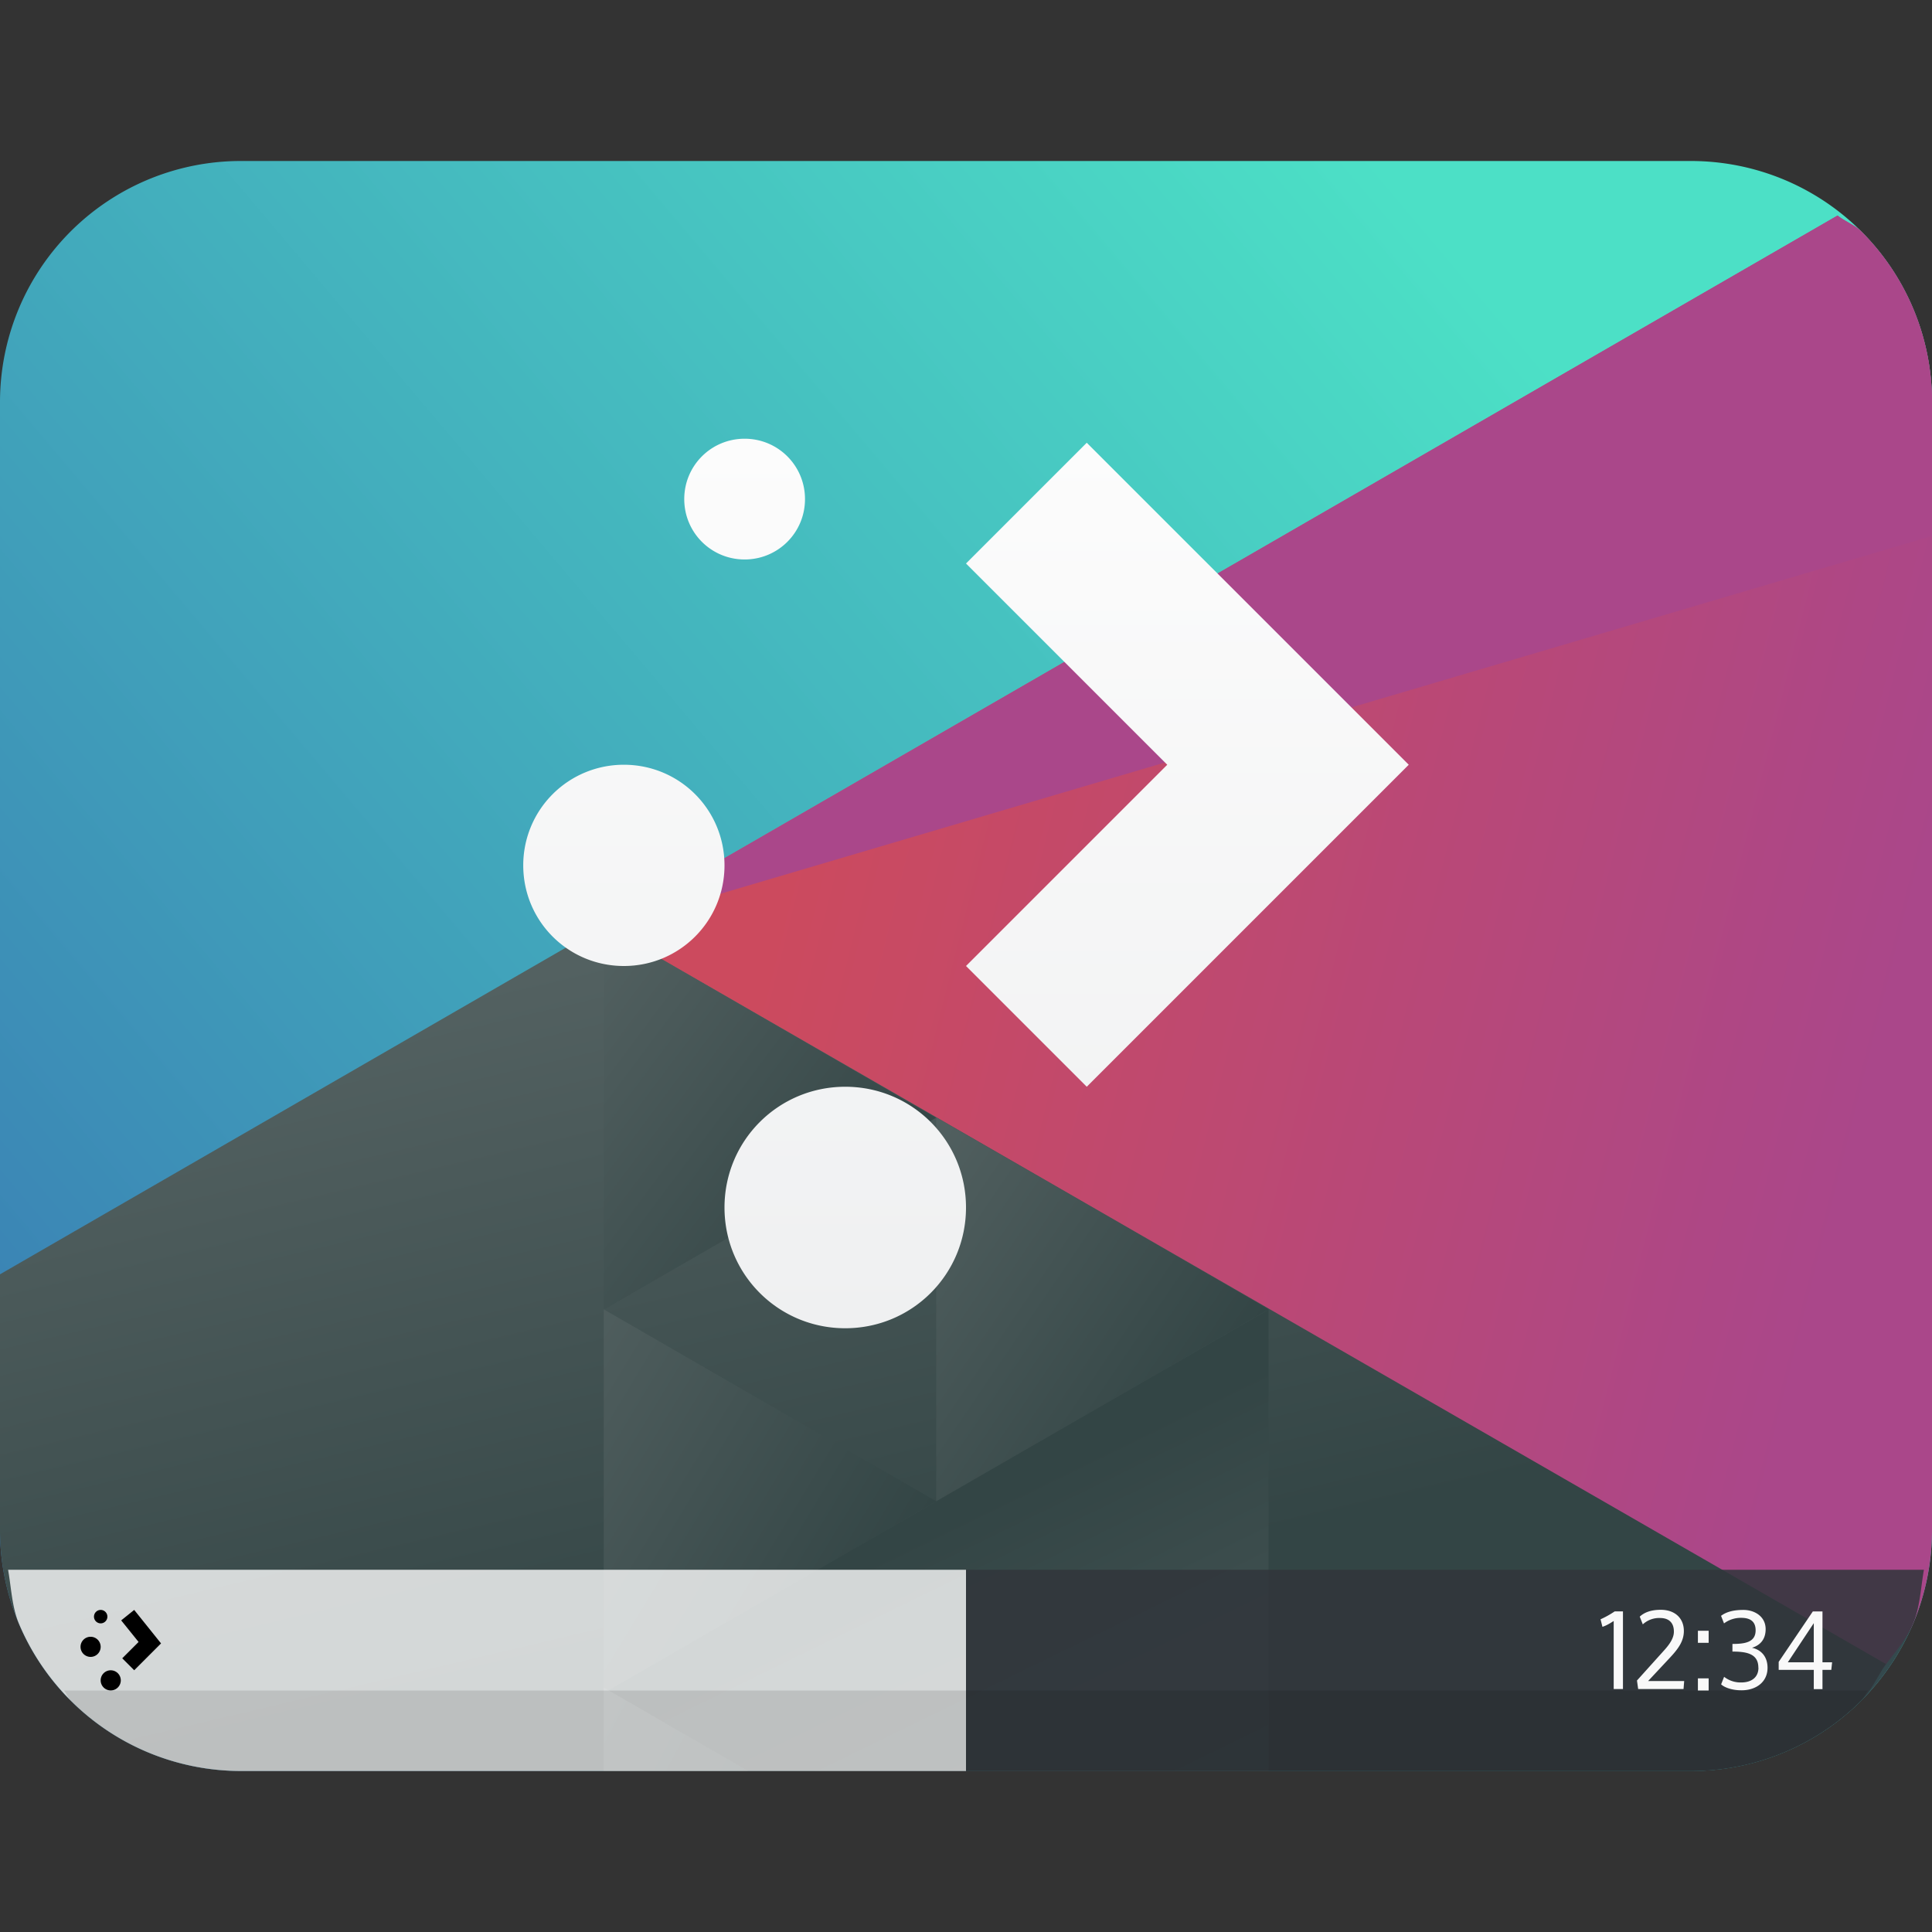 <?xml version="1.0" encoding="UTF-8" standalone="no"?>
<svg
   xmlns:dc="http://purl.org/dc/elements/1.1/"
   xmlns:cc="http://creativecommons.org/ns#"
   xmlns:rdf="http://www.w3.org/1999/02/22-rdf-syntax-ns#"
   xmlns:svg="http://www.w3.org/2000/svg"
   xmlns="http://www.w3.org/2000/svg"
   xmlns:xlink="http://www.w3.org/1999/xlink"
   xmlns:sodipodi="http://sodipodi.sourceforge.net/DTD/sodipodi-0.dtd"
   xmlns:inkscape="http://www.inkscape.org/namespaces/inkscape"
   width="48"
   height="48"
   version="1.1"
   id="svg81"
   sodipodi:docname="preferences-desktop-plasma-theme.svg"
   inkscape:version="0.92.5 (2060ec1f9f, 2020-04-08)">
  <rect width="100%" height="100%" fill="#333333" stroke="none"/>
  <sodipodi:namedview
     pagecolor="#ffffff"
     bordercolor="#666666"
     borderopacity="1"
     objecttolerance="10"
     gridtolerance="10"
     guidetolerance="10"
     inkscape:pageopacity="0"
     inkscape:pageshadow="2"
     inkscape:window-width="1076"
     inkscape:window-height="480"
     id="namedview83"
     showgrid="false"
     inkscape:zoom="4.9166667"
     inkscape:cx="2.6440678"
     inkscape:cy="24"
     inkscape:window-x="0"
     inkscape:window-y="25"
     inkscape:window-maximized="0"
     inkscape:current-layer="svg81" />
  <defs
     id="defs47">
    <linearGradient
       id="a"
       y1="542.22"
       x1="398.09"
       y2="524.9"
       x2="394"
       gradientUnits="userSpaceOnUse"
       gradientTransform="translate(-384.57 -499.8)">
      <stop
         stop-color="#334545"
         id="stop2" />
      <stop
         offset="1"
         stop-color="#536161"
         id="stop4" />
    </linearGradient>
    <linearGradient
       xlink:href="#a"
       id="o"
       y1="586.49"
       x1="431.31"
       y2="582.07"
       x2="439.57"
       gradientUnits="userSpaceOnUse"
       gradientTransform="matrix(-1,0,0,1,454.57,-539.8)" />
    <linearGradient
       xlink:href="#a"
       id="n"
       y1="577.36"
       x1="430.57"
       y2="591.33"
       x2="423.75"
       gradientUnits="userSpaceOnUse"
       gradientTransform="matrix(-1,0,0,1,454.57,-539.8)" />
    <linearGradient
       xlink:href="#a"
       id="m"
       y1="577.1"
       x1="431.31"
       y2="571.45"
       x2="440.63"
       gradientUnits="userSpaceOnUse"
       gradientTransform="matrix(-1,0,0,1,454.57,-539.8)" />
    <linearGradient
       xlink:href="#a"
       id="l"
       y1="572.33"
       x1="423.05"
       y2="566.77"
       x2="431.22"
       gradientUnits="userSpaceOnUse"
       gradientTransform="matrix(-1,0,0,1,454.57,-539.8)" />
    <linearGradient
       xlink:href="#a"
       id="k"
       y1="568.8"
       x1="431.57"
       y2="562.8"
       x2="439.57"
       gradientUnits="userSpaceOnUse"
       gradientTransform="matrix(-1,0,0,1,454.57,-539.8)" />
    <linearGradient
       id="c"
       y1="521.63"
       x1="404.05"
       y2="528.35"
       x2="430.74"
       gradientUnits="userSpaceOnUse"
       gradientTransform="translate(-444.57 -499.8)">
      <stop
         stop-color="#cc4a5e"
         id="stop12" />
      <stop
         offset="1"
         stop-color="#aa478a"
         id="stop14" />
    </linearGradient>
    <linearGradient
       id="b"
       y1="503.08"
       x1="418.17"
       y2="531.46"
       x2="384.57"
       gradientUnits="userSpaceOnUse"
       gradientTransform="translate(-384.57 -499.8)">
      <stop
         stop-color="#4ce0c6"
         id="stop17" />
      <stop
         offset="1"
         stop-color="#3b85b5"
         id="stop19" />
    </linearGradient>
    <linearGradient
       xlink:href="#a"
       id="j"
       gradientUnits="userSpaceOnUse"
       gradientTransform="translate(-384.57,-499.8)"
       x1="398.09"
       y1="542.22"
       x2="394"
       y2="524.9" />
    <linearGradient
       xlink:href="#b"
       id="h"
       gradientUnits="userSpaceOnUse"
       gradientTransform="translate(-384.57,-499.8)"
       x1="418.17"
       y1="503.08"
       x2="384.57"
       y2="531.46" />
    <linearGradient
       xlink:href="#c"
       id="i"
       gradientUnits="userSpaceOnUse"
       gradientTransform="translate(-384.57,-499.8)"
       x1="404.05"
       y1="521.63"
       x2="430.74"
       y2="528.35" />
    <linearGradient
       id="d">
      <stop
         stop-color="#eff0f1"
         id="stop25" />
      <stop
         offset="1"
         stop-color="#fcfcfc"
         id="stop27" />
    </linearGradient>
    <linearGradient
       id="e">
      <stop
         stop-color="#383e51"
         id="stop30" />
      <stop
         offset="1"
         stop-color="#655c6f"
         stop-opacity="0"
         id="stop32" />
    </linearGradient>
    <linearGradient
       id="f"
       gradientUnits="userSpaceOnUse"
       x2="0"
       y1="536.798"
       y2="522.798"
       gradientTransform="matrix(1.609 0 0 1.609 -620.396 -848.24)">
      <stop
         offset="0"
         stop-color="#eff0f1"
         id="stop35" />
      <stop
         offset="1"
         stop-color="#fcfcfc"
         id="stop37" />
    </linearGradient>
    <linearGradient
       id="g"
       gradientUnits="userSpaceOnUse"
       x1="393.571"
       x2="407.571"
       y1="522.798"
       y2="536.798"
       gradientTransform="translate(-384.571 -515.798)">
      <stop
         offset="0"
         stop-color="#292c2f"
         id="stop40" />
      <stop
         offset="1"
         stop-opacity="0"
         id="stop42" />
    </linearGradient>
    <linearGradient
       xlink:href="#f"
       id="q"
       x1="13"
       y1="35"
       x2="13"
       y2="13"
       gradientUnits="userSpaceOnUse"
       gradientTransform="translate(0,-2.05)" />
    <linearGradient
       xlink:href="#g"
       id="p"
       x1="15"
       y1="11"
       x2="35"
       y2="31"
       gradientUnits="userSpaceOnUse" />
  </defs>
  <path
     d="M 6,4 A 5.983,5.983 0 0 0 0.47,7.66 6.01,6.01 0 0 0 0,10 V 38 A 5.983,5.983 0 0 0 3.66,43.53 6.01,6.01 0 0 0 6,44 H 42 A 5.983,5.983 0 0 0 47.53,40.34 6.01,6.01 0 0 0 48,38 V 10 A 5.983,5.983 0 0 0 44.34,4.47 6.01,6.01 0 0 0 42,4 Z"
     id="path49"
     style="fill:url(#h)"
     inkscape:connector-curvature="0" />
  <path
     d="m 46.79,41.441 c 0.258,-0.36 0.564,-0.686 0.74,-1.101 A 6.01,6.01 0 0 0 48,38 V 10 A 5.983,5.983 0 0 0 46.246,5.754 C 46.078,5.586 45.842,5.503 45.654,5.355 L 14.971,23.07 Z"
     id="path51"
     style="fill:url(#i)"
     inkscape:connector-curvature="0" />
  <path
     d="M 0,31.66 V 38 A 5.983,5.983 0 0 0 3.66,43.53 6.01,6.01 0 0 0 6,44 h 36 a 5.983,5.983 0 0 0 4.246,-1.754 c 0.257,-0.257 0.402,-0.604 0.61,-0.904 L 15,23 Z"
     id="path53"
     style="fill:url(#j)"
     inkscape:connector-curvature="0" />
  <path
     d="m 23.26,27.77 -8.259,-4.768 v 9.536 z"
     id="path55"
     style="fill:url(#k)"
     inkscape:connector-curvature="0" />
  <path
     d="m 31.52,32.53 -8.259,-4.768 v 9.536 z"
     id="path57"
     style="fill:url(#l)"
     inkscape:connector-curvature="0" />
  <path
     d="m 15,32.53 v 9.536 l 8.259,-4.768 z"
     id="path59"
     style="fill:url(#m)"
     inkscape:connector-curvature="0" />
  <path
     d="M 31.518,32.535 15,42.072 18.34,44 h 13.178 z"
     id="path61"
     style="fill:url(#n)"
     inkscape:connector-curvature="0" />
  <path
     d="M 15,41.928 V 44 h 3.59 z"
     id="path63"
     style="fill:url(#o)"
     inkscape:connector-curvature="0" />
  <path
     d="M 48,13.316 V 10 A 5.983,5.983 0 0 0 46.246,5.754 C 46.078,5.586 45.842,5.503 45.654,5.355 L 14.971,23.07 Z"
     id="path65"
     inkscape:connector-curvature="0"
     style="fill:#aa478a" />
  <path
     d="M 24,39 H 0.201 c 0.08,0.453 0.096,0.929 0.27,1.34 A 5.983,5.983 0 0 0 3.661,43.53 6.01,6.01 0 0 0 6,44 h 18 z"
     id="path67"
     inkscape:connector-curvature="0"
     style="fill:#ffffff;fill-opacity:0.784;paint-order:stroke fill markers" />
  <path
     d="m 24,39 v 5 h 18 a 5.983,5.983 0 0 0 5.53,-3.66 c 0.172,-0.411 0.19,-0.887 0.269,-1.34 z"
     id="path69"
     inkscape:connector-curvature="0"
     style="fill:#31363b;fill-opacity:0.863;paint-order:stroke fill markers" />
  <path
     d="m 40.116,40.035 a 2.332,2.332 0 0 1 -0.351,0.196 l 0.047,0.187 c 0.093,-0.029 0.177,-0.079 0.28,-0.145 v 1.69 h 0.23 v -1.928 z m 0.623,0.13 0.076,0.192 a 0.597,0.597 0 0 1 0.43,-0.158 c 0.22,0 0.342,0.12 0.342,0.335 v 0.013 c -0.003,0.15 -0.1,0.3 -0.251,0.465 l -0.666,0.74 0.03,0.211 h 1.127 l 0.016,-0.198 h -0.896 l 0.544,-0.582 c 0.212,-0.227 0.341,-0.412 0.344,-0.654 v -0.008 c 0,-0.317 -0.222,-0.526 -0.573,-0.526 -0.251,0 -0.415,0.069 -0.523,0.17 M 42.184,42 h 0.267 v -0.302 h -0.267 z m 0,-1.184 h 0.267 v -0.3 h -0.267 z m 1.504,0.62 c 0,0.235 -0.171,0.364 -0.425,0.364 a 0.666,0.666 0 0 1 -0.428,-0.14 l -0.074,0.187 c 0.072,0.069 0.254,0.148 0.505,0.148 0.375,0 0.648,-0.214 0.648,-0.558 0,-0.272 -0.15,-0.446 -0.386,-0.499 0.209,-0.063 0.339,-0.214 0.339,-0.462 0,-0.31 -0.267,-0.478 -0.553,-0.478 -0.267,0 -0.438,0.058 -0.555,0.147 l 0.074,0.188 a 0.694,0.694 0 0 1 0.43,-0.138 c 0.228,0 0.355,0.096 0.355,0.31 0,0.304 -0.28,0.338 -0.576,0.338 v 0.19 c 0.36,0 0.644,0.056 0.644,0.401 m 1.377,-1.107 v 0.972 h -0.645 z m 0.435,1.16 0.02,-0.188 h -0.239 v -1.263 h -0.24 l -0.848,1.253 v 0.198 h 0.872 v 0.479 h 0.216 v -0.479 z"
     id="path71"
     inkscape:connector-curvature="0"
     style="fill:#f9f9f9" />
  <path
     d="m 2.501,39.998 a 0.167,0.167 0 0 0 -0.166,0.167 0.167,0.167 0 0 0 0.166,0.167 0.167,0.167 0 0 0 0.167,-0.167 0.167,0.167 0 0 0 -0.167,-0.167 m 0.833,0 -0.323,0.26 0.432,0.536 -0.406,0.406 0.297,0.297 0.667,-0.667 z m -1.083,0.667 a 0.25,0.25 0 0 0 -0.25,0.25 0.25,0.25 0 0 0 0.25,0.25 0.25,0.25 0 0 0 0.25,-0.25 0.25,0.25 0 0 0 -0.25,-0.25 m 0.5,0.833 a 0.25,0.25 0 0 0 -0.25,0.25 0.25,0.25 0 0 0 0.25,0.25 0.25,0.25 0 0 0 0.25,-0.25 0.25,0.25 0 0 0 -0.25,-0.25"
     id="path73"
     inkscape:connector-curvature="0"
     style="color:#000000" />
  <path
     d="m 1.588,42 c 0.066,0.073 0.096,0.176 0.166,0.246 A 5.983,5.983 0 0 0 6,44 h 36 a 5.983,5.983 0 0 0 4.246,-1.754 c 0.07,-0.07 0.1,-0.173 0.166,-0.246 z"
     id="path75"
     inkscape:connector-curvature="0"
     style="fill-opacity:0.11" />
  <path
     d="m 43.744,43.744 a 5.983,5.983 0 0 0 0.026,-0.006 5.983,5.983 0 0 0 0.562,-0.205 5.983,5.983 0 0 0 0.54,-0.258 5.983,5.983 0 0 0 0.509,-0.31 5.983,5.983 0 0 0 0.476,-0.361 5.983,5.983 0 0 0 0.44,-0.407 5.983,5.983 0 0 0 0.396,-0.449 5.983,5.983 0 0 0 0.35,-0.484 5.983,5.983 0 0 0 0.299,-0.518 5.983,5.983 0 0 0 0.187,-0.406 6.01,6.01 0 0 0 0.205,-0.565 6.01,6.01 0 0 0 0.149,-0.582 A 6.01,6.01 0 0 0 47.971,38.6 6.01,6.01 0 0 0 48,38 V 32 L 35,19 29,20.738 19.568,11.308 17,13 27,23 v 4 z M 30.662,44 h 10.799 l -24,-24 -3.707,3.354 L 20,29.6 19.062,32.4 Z"
     id="path77"
     style="opacity:0.2;fill:url(#p)"
     inkscape:connector-curvature="0" />
  <path
     d="m 18.5,10.9 c -0.831,0 -1.5,0.669 -1.5,1.5 0,0.831 0.669,1.5 1.5,1.5 0.831,0 1.5,-0.669 1.5,-1.5 0,-0.831 -0.669,-1.5 -1.5,-1.5 m 8.5,0.1 -3,3 5,5 -5,5 3,3 8,-8 z M 15.5,19 A 2.495,2.495 0 0 0 13,21.5 C 13,22.885 14.115,24 15.5,24 16.885,24 18,22.885 18,21.5 18,20.115 16.885,19 15.5,19 m 5.5,8 c -1.662,0 -3,1.338 -3,3 0,1.662 1.338,3 3,3 1.662,0 3,-1.338 3,-3 0,-1.662 -1.338,-3 -3,-3"
     style="color:#4d4d4d;overflow:visible;isolation:auto;mix-blend-mode:normal;solid-color:#000000;solid-opacity:1;fill:url(#q)"
     overflow="visible"
     id="path79"
     inkscape:connector-curvature="0" />
</svg>
